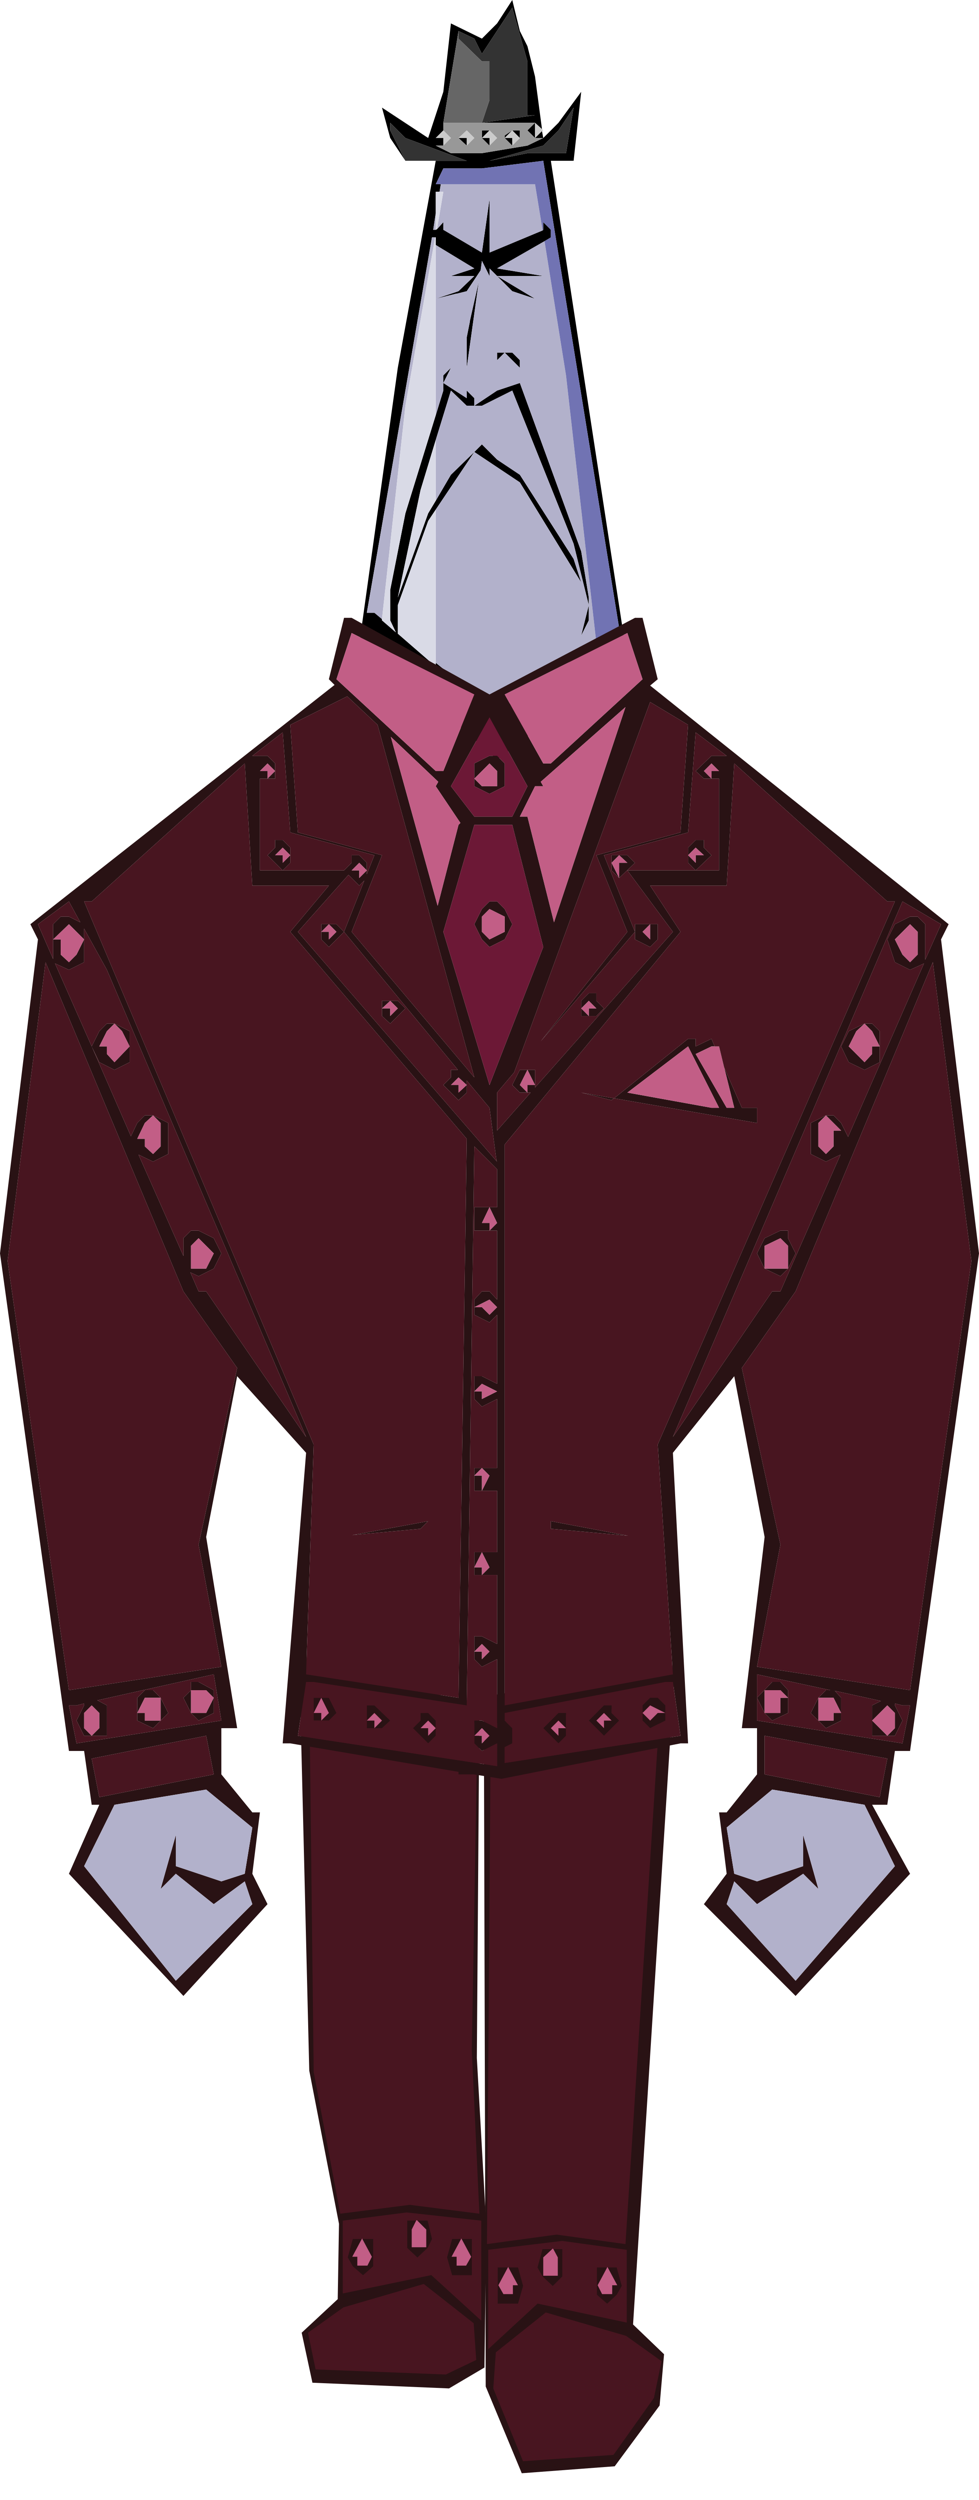 <?xml version="1.0" encoding="UTF-8" standalone="no"?>
<svg xmlns:xlink="http://www.w3.org/1999/xlink" height="197.45px" width="77.4px" xmlns="http://www.w3.org/2000/svg">
  <g transform="matrix(1.0, 0.0, 0.0, 1.0, 40.65, 114.75)">
    <use height="64.45" transform="matrix(1.0, 0.0, 0.0, 1.0, -17.0, 16.15)" width="29.7" xlink:href="#shape0"/>
    <use height="60.0" transform="matrix(1.0, 0.0, 0.0, 1.0, -12.25, -114.75)" width="21.2" xlink:href="#shape1"/>
    <use height="108.85" transform="matrix(1.0, 0.0, 0.0, 1.0, -40.65, -65.95)" width="77.4" xlink:href="#shape2"/>
  </g>
  <defs>
    <g id="shape0" transform="matrix(1.0, 0.0, 0.0, 1.0, 17.0, -16.15)">
      <path d="M11.5 75.25 L7.95 80.05 0.6 80.6 -2.25 73.75 -2.4 19.25 12.7 16.9 9.4 68.85 11.85 71.2 11.5 75.25" fill="#291214" fill-rule="evenodd" stroke="none"/>
      <path d="M-2.95 47.8 L-2.2 61.15 -2.35 72.25 -5.15 73.9 -15.95 73.45 -16.8 69.5 -13.95 66.85 -13.85 60.9 -16.2 48.8 -17.0 16.15 -2.75 19.95 -2.95 47.8" fill="#291214" fill-rule="evenodd" stroke="none"/>
      <path d="M11.75 19.55 L12.15 19.55 11.75 19.6 11.75 19.55" fill="#261817" fill-rule="evenodd" stroke="none"/>
      <path d="M7.4 64.35 L7.35 64.3 7.35 64.35 6.55 64.35 6.55 66.5 7.35 67.2 8.1 66.5 8.5 65.8 8.1 64.35 7.4 64.35 M3.1 62.9 L3.05 62.85 3.0 62.9 2.25 62.9 1.85 64.35 2.25 65.05 3.05 65.8 3.8 65.05 3.8 62.9 3.1 62.9 M-0.5 64.35 L-1.3 64.35 -1.3 67.2 0.3 67.2 0.7 65.8 0.3 64.35 -0.45 64.35 -0.45 64.3 -0.5 64.35 M8.8 62.5 L3.35 61.75 -2.15 62.5 -1.85 21.4 11.55 19.8 8.8 62.5 M2.5 67.9 L8.85 69.75 11.65 71.75 11.05 74.65 7.85 79.15 0.7 79.65 -1.65 73.9 -1.45 71.05 2.5 67.9 M8.9 62.95 L8.9 68.7 1.85 67.2 -2.05 70.8 -2.05 62.95 3.8 62.25 8.9 62.95" fill="#481520" fill-rule="evenodd" stroke="none"/>
      <path d="M7.4 64.35 L8.1 64.35 8.5 65.8 8.1 66.5 7.35 67.2 6.55 66.5 6.55 64.35 7.35 64.35 6.6 65.75 6.95 66.45 7.75 66.45 7.75 65.75 8.15 65.75 7.4 64.35 M3.0 62.9 L2.3 63.55 2.3 65.0 3.45 65.0 3.45 63.55 3.1 62.9 3.8 62.9 3.8 65.05 3.05 65.8 2.25 65.05 1.85 64.35 2.25 62.9 3.0 62.9 M-0.45 64.35 L0.3 64.35 0.7 65.8 0.3 67.2 -1.3 67.2 -1.3 64.35 -0.5 64.35 -1.25 65.75 -0.85 66.45 -0.1 66.45 -0.1 65.75 0.3 65.75 -0.45 64.35" fill="#291214" fill-rule="evenodd" stroke="none"/>
      <path d="M7.35 64.35 L7.35 64.3 7.4 64.35 8.15 65.75 7.75 65.75 7.75 66.45 6.95 66.45 6.6 65.75 7.35 64.35 M3.0 62.9 L3.05 62.85 3.1 62.9 3.45 63.55 3.45 65.0 2.3 65.0 2.3 63.55 3.0 62.9 M-0.45 64.35 L0.3 65.75 -0.1 65.75 -0.1 66.45 -0.85 66.45 -1.25 65.75 -0.5 64.35 -0.45 64.3 -0.45 64.35" fill="#c25e86" fill-rule="evenodd" stroke="none"/>
      <path d="M-16.4 19.55 L-16.4 19.6 -16.8 19.55 -16.4 19.55" fill="#261817" fill-rule="evenodd" stroke="none"/>
      <path d="M-16.2 18.65 L-2.9 21.4 -3.35 47.2 -2.75 60.1 -8.25 59.4 -13.75 60.1 -15.85 48.9 -16.2 18.65 M-7.75 60.65 L-8.45 60.65 -8.45 62.8 -7.65 63.55 -6.85 62.8 -6.5 62.1 -6.85 60.65 -7.65 60.65 -7.7 60.6 -7.75 60.65 M-2.6 60.65 L-2.6 68.55 -6.55 64.95 -13.55 66.4 -13.55 60.65 -8.5 60.0 -2.6 60.65 M-12.0 62.1 L-12.0 62.05 -12.05 62.1 -12.75 62.1 -13.15 63.55 -12.75 64.25 -11.95 64.95 -11.15 64.25 -11.15 62.1 -12.0 62.1 M-16.3 69.5 L-13.5 67.5 -7.15 65.65 -3.2 68.75 -3.0 71.65 -5.4 72.8 -15.7 72.4 -16.3 69.5 M-4.15 62.1 L-4.2 62.05 -4.2 62.1 -4.9 62.1 -5.3 63.55 -4.9 64.95 -3.35 64.95 -3.35 62.1 -4.15 62.1" fill="#481520" fill-rule="evenodd" stroke="none"/>
      <path d="M-7.65 60.65 L-6.85 60.65 -6.5 62.1 -6.85 62.8 -7.65 63.55 -8.45 62.8 -8.45 60.65 -7.75 60.65 -8.1 61.35 -8.1 62.75 -6.95 62.75 -6.95 61.35 -7.65 60.65 M-12.0 62.1 L-11.15 62.1 -11.15 64.25 -11.95 64.95 -12.75 64.25 -13.15 63.55 -12.75 62.1 -12.05 62.1 -12.8 63.5 -12.4 63.5 -12.4 64.2 -11.6 64.2 -11.25 63.5 -12.0 62.1 M-4.15 62.1 L-3.35 62.1 -3.35 64.95 -4.9 64.95 -5.3 63.55 -4.9 62.1 -4.2 62.1 -4.95 63.5 -4.55 63.5 -4.55 64.2 -3.8 64.2 -3.4 63.5 -4.15 62.1" fill="#291214" fill-rule="evenodd" stroke="none"/>
      <path d="M-7.65 60.65 L-6.95 61.35 -6.95 62.75 -8.1 62.75 -8.1 61.35 -7.75 60.65 -7.7 60.6 -7.65 60.65 M-12.05 62.1 L-12.0 62.05 -12.0 62.1 -11.25 63.5 -11.6 64.2 -12.4 64.2 -12.4 63.5 -12.8 63.5 -12.05 62.1 M-4.2 62.1 L-4.2 62.05 -4.15 62.1 -3.4 63.5 -3.8 64.2 -4.55 64.2 -4.55 63.5 -4.95 63.5 -4.2 62.1" fill="#c25e86" fill-rule="evenodd" stroke="none"/>
    </g>
    <g id="shape1" transform="matrix(1.0, 0.0, 0.0, 1.0, 12.25, 114.75)">
      <path d="M-8.6 -102.05 L-9.8 -103.85 -10.45 -106.25 -6.8 -103.85 -5.6 -107.5 -5.0 -112.9 -2.55 -111.7 -1.35 -112.9 -0.15 -114.75 0.45 -112.3 1.05 -111.1 1.65 -108.7 2.2 -104.55 1.65 -105.05 -2.55 -105.05 1.65 -105.65 1.05 -105.65 1.05 -109.9 -0.15 -114.15 -2.55 -110.5 -3.15 -111.7 -4.4 -112.3 -5.6 -105.05 -5.6 -104.45 -6.2 -103.85 -5.6 -103.85 -5.6 -103.25 -6.2 -103.25 -5.0 -102.65 -2.55 -102.65 1.05 -103.25 2.3 -103.85 3.5 -105.05 5.3 -107.5 4.7 -102.05 2.9 -102.05 8.95 -62.65 -1.35 -54.75 -11.65 -63.85 -12.25 -63.85 -9.2 -85.7 -6.2 -102.05 -3.75 -102.05 -8.6 -103.85 -9.8 -105.05 -9.8 -104.45 -8.6 -102.05 M2.2 -104.4 L2.3 -103.85 1.65 -103.85 1.05 -104.45 1.65 -105.05 1.65 -103.85 2.2 -104.4 M-0.15 -104.45 L0.45 -104.45 0.45 -103.85 -0.15 -104.45 -0.75 -103.85 -0.15 -103.85 -0.15 -103.25 -0.75 -103.85 -0.75 -104.05 -0.15 -104.45 M2.3 -103.25 L-1.95 -102.05 1.05 -102.65 4.1 -102.65 4.7 -106.25 3.5 -104.45 2.3 -103.25 M0.45 -85.7 L-0.75 -86.9 -1.35 -86.3 -1.35 -86.9 -0.75 -86.9 -0.15 -86.9 0.45 -86.3 0.45 -85.7 M2.25 -96.55 L2.3 -96.6 2.3 -97.2 2.9 -96.6 2.9 -96.0 2.4 -95.7 -1.35 -93.55 2.3 -92.95 -1.35 -92.95 -1.95 -93.55 -1.95 -92.95 -2.55 -94.15 -2.65 -93.4 -3.75 -91.75 -4.55 -91.55 -4.6 -91.55 -6.2 -91.15 -4.4 -91.75 -3.15 -92.95 -5.0 -92.95 -3.15 -93.55 -6.2 -95.4 -6.2 -96.0 -6.25 -96.0 -6.5 -96.0 -11.65 -66.35 -11.05 -66.35 -10.45 -65.85 -10.45 -65.75 -9.35 -64.8 -9.8 -65.75 -9.8 -68.15 -8.6 -74.2 -6.2 -81.95 -5.6 -83.9 -5.6 -84.5 -3.75 -83.3 -3.75 -83.9 -3.15 -83.3 -3.15 -82.7 -1.35 -83.9 0.45 -84.5 5.3 -71.2 5.9 -67.55 5.9 -66.95 5.9 -65.75 5.3 -64.55 5.9 -66.95 4.7 -71.8 -0.15 -83.9 -2.55 -82.7 -3.15 -82.7 -3.75 -82.7 -5.0 -83.9 -6.2 -80.0 -7.4 -76.05 -9.2 -67.55 -6.8 -74.2 -6.2 -75.2 -5.0 -77.25 -3.15 -79.05 -6.2 -74.5 -6.8 -73.6 -9.2 -66.95 -9.2 -64.7 -6.2 -62.1 -6.2 -62.4 -1.35 -58.5 6.5 -63.95 8.3 -65.15 2.3 -102.05 -2.55 -101.45 -5.6 -101.45 -6.2 -100.2 -5.8 -100.2 -5.9 -99.6 -6.2 -99.6 -6.2 -97.9 -6.4 -96.6 -6.2 -96.6 -6.1 -96.65 -5.6 -97.2 -5.6 -96.6 -2.55 -94.8 -1.95 -99.0 -1.95 -94.8 2.25 -96.55 M4.7 -70.6 L5.3 -68.75 0.45 -76.65 -3.15 -79.05 -2.55 -79.65 -1.35 -78.45 0.45 -77.25 4.7 -70.6 M-1.95 -104.45 L-2.55 -103.85 -1.95 -103.85 -1.95 -103.25 -2.55 -103.85 -2.55 -104.45 -1.95 -104.45 M-4.4 -103.85 L-3.75 -103.85 -3.75 -103.25 -4.4 -103.85 M-2.8 -92.5 L-3.75 -85.7 -3.75 -88.1 -3.5 -89.35 -3.5 -89.4 -2.8 -92.5 M-1.35 -92.95 L1.65 -91.15 -0.15 -91.75 -1.35 -92.95 M-5.6 -84.5 L-5.6 -85.1 -5.0 -85.7 -5.6 -84.5" fill="#000000" fill-rule="evenodd" stroke="none"/>
      <path d="M0.45 -85.7 L0.45 -86.3 -0.15 -86.9 -0.75 -86.9 -1.35 -86.9 -1.35 -86.3 -0.75 -86.9 0.45 -85.7 M2.4 -95.7 L4.1 -85.1 6.5 -63.95 -1.35 -58.5 -6.2 -62.4 -6.2 -74.5 -3.15 -79.05 -5.0 -77.25 -6.2 -75.2 -6.2 -80.0 -5.0 -83.9 -3.75 -82.7 -3.15 -82.7 -2.55 -82.7 -0.15 -83.9 4.7 -71.8 5.9 -66.95 5.9 -67.55 5.3 -71.2 0.45 -84.5 -1.35 -83.9 -3.15 -82.7 -3.15 -83.3 -3.75 -83.9 -3.75 -83.3 -5.6 -84.5 -5.6 -83.9 -6.2 -81.95 -6.2 -91.15 -6.2 -95.4 -3.15 -93.55 -5.0 -92.95 -3.15 -92.95 -4.4 -91.75 -6.2 -91.15 -4.6 -91.55 -4.55 -91.55 -3.75 -91.75 -2.65 -93.4 -2.55 -94.15 -1.95 -92.95 -1.95 -93.55 -1.35 -92.95 2.3 -92.95 -1.35 -93.55 2.4 -95.7 M-5.8 -100.2 L1.65 -100.2 2.25 -96.55 -1.95 -94.8 -1.95 -99.0 -2.55 -94.8 -5.6 -96.6 -5.6 -97.2 -6.1 -96.65 -5.6 -99.6 -5.9 -99.6 -5.8 -100.2 M-6.2 -96.6 L-6.4 -96.6 -6.2 -97.9 -6.2 -96.6 M4.7 -70.6 L0.45 -77.25 -1.35 -78.45 -2.55 -79.65 -3.15 -79.05 0.45 -76.65 5.3 -68.75 4.7 -70.6 M5.9 -66.95 L5.3 -64.55 5.9 -65.75 5.9 -66.95 M-10.45 -65.85 L-11.05 -66.35 -11.65 -66.35 -6.5 -96.0 -6.25 -96.0 -8.6 -82.7 -10.45 -65.85 M-2.55 -93.55 L-2.65 -93.4 -2.55 -93.55 M-1.35 -92.95 L-0.15 -91.75 1.65 -91.15 -1.35 -92.95 M-2.8 -92.5 L-3.5 -89.4 -3.5 -89.35 -3.75 -88.1 -3.75 -85.7 -2.8 -92.5 M-5.6 -84.5 L-5.0 -85.7 -5.6 -85.1 -5.6 -84.5" fill="#b2b1cb" fill-rule="evenodd" stroke="none"/>
      <path d="M-8.6 -102.05 L-9.8 -104.45 -9.8 -105.05 -8.6 -103.85 -3.75 -102.05 -6.2 -102.05 -8.6 -102.05 M-4.4 -112.3 L-3.15 -111.7 -2.55 -110.5 -0.15 -114.15 1.05 -109.9 1.05 -105.65 1.65 -105.65 -2.55 -105.05 -1.95 -106.85 -1.95 -109.9 -2.55 -109.9 -4.4 -111.7 -4.4 -112.3 M2.3 -103.25 L3.5 -104.45 4.7 -106.25 4.1 -102.65 1.05 -102.65 -1.95 -102.05 2.3 -103.25" fill="#333333" fill-rule="evenodd" stroke="none"/>
      <path d="M2.4 -95.7 L2.9 -96.0 2.9 -96.6 2.3 -97.2 2.3 -96.6 2.25 -96.55 1.65 -100.2 -5.8 -100.2 -6.2 -100.2 -5.6 -101.45 -2.55 -101.45 2.3 -102.05 8.3 -65.15 6.5 -63.95 4.1 -85.1 2.4 -95.7" fill="#7173b3" fill-rule="evenodd" stroke="none"/>
      <path d="M-6.1 -96.65 L-6.2 -96.6 -6.2 -97.9 -6.2 -99.6 -5.9 -99.6 -5.6 -99.6 -6.1 -96.65 M-6.2 -80.0 L-6.2 -75.2 -6.8 -74.2 -9.2 -67.55 -7.4 -76.05 -6.2 -80.0 M-6.2 -74.5 L-6.2 -62.4 -6.2 -62.1 -9.2 -64.7 -9.2 -66.95 -6.8 -73.6 -6.2 -74.5 M-6.2 -81.95 L-8.6 -74.2 -9.8 -68.15 -9.8 -65.75 -9.35 -64.8 -10.45 -65.75 -10.45 -65.85 -8.6 -82.7 -6.25 -96.0 -6.2 -96.0 -6.2 -95.4 -6.2 -91.15 -6.2 -81.95" fill="#d9dae6" fill-rule="evenodd" stroke="none"/>
      <path d="M2.3 -103.85 L1.05 -103.25 -2.55 -102.65 -5.0 -102.65 -6.2 -103.25 -5.6 -103.25 -5.0 -103.85 -5.6 -104.45 -5.6 -105.05 -2.55 -105.05 1.65 -105.05 1.05 -104.45 1.65 -103.85 2.3 -103.85 M0.45 -103.85 L0.45 -104.45 -0.15 -104.45 -0.75 -104.05 -0.75 -103.85 -0.15 -103.25 0.45 -103.85 M-1.95 -103.25 L-1.35 -103.85 -1.95 -104.45 -2.55 -104.45 -2.55 -103.85 -1.95 -103.25 M-3.75 -103.25 L-3.15 -103.85 -3.75 -104.45 -4.4 -103.85 -3.75 -103.25" fill="#989898" fill-rule="evenodd" stroke="none"/>
      <path d="M-5.6 -103.25 L-5.6 -103.85 -6.2 -103.85 -5.6 -104.45 -5.0 -103.85 -5.6 -103.25 M1.65 -105.05 L2.2 -104.55 2.3 -104.45 2.2 -104.4 1.65 -103.85 1.65 -105.05 M-0.15 -104.45 L0.45 -103.85 -0.15 -103.25 -0.15 -103.85 -0.75 -103.85 -0.15 -104.45 M-1.95 -104.45 L-1.35 -103.85 -1.95 -103.25 -1.95 -103.85 -2.55 -103.85 -1.95 -104.45 M-3.75 -103.25 L-3.75 -103.85 -4.4 -103.85 -3.75 -104.45 -3.15 -103.85 -3.75 -103.25" fill="#cbcbcb" fill-rule="evenodd" stroke="none"/>
      <path d="M-5.6 -105.05 L-4.4 -112.3 -4.4 -111.7 -2.55 -109.9 -1.95 -109.9 -1.95 -106.85 -2.55 -105.05 -5.6 -105.05" fill="#666666" fill-rule="evenodd" stroke="none"/>
    </g>
    <g id="shape2" transform="matrix(1.0, 0.0, 0.0, 1.0, 40.65, 65.95)">
      <path d="M2.3 -54.45 L2.9 -54.45 10.15 -61.1 8.95 -64.75 -0.75 -59.9 2.3 -54.45 M2.1 -53.0 L2.3 -52.65 1.65 -52.65 0.45 -50.25 1.05 -50.25 3.15 -41.9 8.8 -58.9 2.1 -53.0 M11.35 -61.1 L10.75 -60.6 34.35 -41.75 33.75 -40.55 36.75 -15.75 31.3 23.55 30.1 23.55 29.5 27.8 28.3 27.8 31.3 33.25 22.25 42.9 15.0 35.65 16.8 33.25 16.2 28.4 16.8 28.4 19.2 25.4 19.2 21.75 18.0 21.75 19.8 6.65 17.4 -6.05 12.55 0.0 13.75 22.95 13.15 22.95 -1.0 25.75 -3.2 25.4 -4.4 25.4 -4.4 25.2 -17.7 22.95 -18.3 22.95 -16.45 0.0 -21.9 -6.05 -24.35 6.65 -21.9 21.75 -23.15 21.75 -23.15 25.4 -20.7 28.4 -20.1 28.4 -20.7 33.25 -19.5 35.65 -26.15 42.9 -35.2 33.25 -32.8 27.8 -33.4 27.8 -34.0 23.55 -35.2 23.55 -40.65 -15.75 -37.65 -40.55 -38.25 -41.75 -14.2 -60.65 -14.65 -61.1 -13.45 -65.95 -12.85 -65.95 -1.95 -59.9 9.55 -65.95 10.15 -65.95 11.35 -61.1 M15.6 -53.25 L15.0 -53.25 14.35 -53.85 15.6 -55.05 16.8 -55.05 14.35 -56.9 13.75 -49.0 7.1 -47.2 9.55 -41.15 2.1 -32.5 8.95 -41.15 6.5 -47.2 13.15 -49.0 13.75 -57.5 10.75 -59.3 0.0 -30.05 -1.35 -28.45 -1.35 -25.45 1.3 -28.45 1.05 -28.45 1.05 -29.05 1.65 -29.05 1.65 -28.85 12.55 -41.15 8.95 -46.0 14.35 -46.0 16.2 -46.0 16.2 -53.25 15.6 -53.25 15.6 -53.85 16.2 -53.85 15.6 -54.45 15.0 -53.85 15.6 -53.25 M1.05 -30.25 L0.45 -29.05 1.05 -28.45 0.45 -28.45 -0.15 -29.05 0.45 -30.25 1.05 -30.25 1.65 -30.25 1.65 -29.05 1.05 -30.25 M31.3 -41.75 L30.1 -40.55 30.7 -39.35 31.3 -38.75 31.9 -39.35 31.9 -41.15 31.3 -41.75 M24.65 -26.65 L25.25 -26.65 25.85 -26.05 26.4 -24.95 32.4 -38.65 31.3 -38.15 30.1 -38.75 29.5 -40.55 30.1 -41.75 31.3 -42.35 31.9 -42.35 32.5 -41.75 32.5 -38.95 33.75 -41.75 30.7 -43.55 12.55 -1.25 20.4 -12.75 21.05 -12.75 25.8 -23.55 24.65 -23.0 23.45 -23.6 23.45 -26.05 24.65 -26.65 24.05 -26.05 24.05 -24.2 24.65 -23.6 25.25 -24.2 25.25 -25.45 25.85 -25.45 24.65 -26.65 M30.1 -43.55 L29.5 -43.55 17.4 -54.45 16.8 -44.8 10.75 -44.8 13.15 -41.15 -0.75 -24.35 -0.75 19.95 12.55 17.5 11.35 -0.65 30.1 -43.55 M26.45 -32.1 L27.7 -30.85 28.3 -31.5 28.3 -32.1 28.9 -32.1 28.3 -33.3 27.7 -33.9 27.05 -33.3 26.45 -32.1 M13.75 -47.2 L13.75 -47.8 14.35 -48.4 15.0 -48.4 15.0 -47.8 15.6 -47.2 14.35 -46.0 13.75 -46.6 13.75 -47.2 14.35 -46.6 14.35 -47.2 15.0 -47.2 14.35 -47.8 13.75 -47.2 M27.7 -33.9 L28.3 -33.9 28.9 -33.3 28.9 -32.1 28.9 -30.85 27.7 -30.25 26.45 -30.85 25.85 -32.1 26.45 -33.3 27.7 -33.9 M10.75 -41.75 L11.35 -41.75 11.35 -40.55 10.75 -39.95 9.55 -40.55 9.55 -41.15 9.55 -41.75 10.75 -41.75 10.15 -41.15 10.75 -40.55 10.75 -41.75 M8.3 -47.2 L8.95 -47.2 9.55 -46.6 8.3 -45.4 7.7 -46.0 7.7 -46.6 7.7 -47.2 8.3 -47.2 7.7 -46.6 8.3 -45.4 8.3 -46.6 8.95 -46.6 8.3 -47.2 M5.3 -35.1 L5.3 -35.7 5.9 -36.3 6.5 -36.3 6.5 -35.7 7.1 -35.1 6.5 -34.5 5.9 -34.5 5.9 -35.1 6.5 -35.1 5.9 -35.7 5.3 -35.1 5.9 -34.5 5.3 -34.5 5.3 -35.1 M7.9 -28.0 L7.7 -27.85 5.3 -28.45 7.9 -28.0 13.75 -32.7 14.35 -32.7 14.35 -32.1 15.6 -32.7 15.85 -32.1 15.6 -32.1 14.35 -31.5 16.8 -27.25 17.4 -27.25 16.6 -30.45 18.0 -27.25 19.2 -27.25 19.2 -26.05 7.9 -28.0 M16.2 -27.25 L13.75 -32.1 8.95 -28.45 15.6 -27.25 16.2 -27.25 M19.8 -14.55 L19.2 -15.75 19.8 -16.95 21.05 -17.55 21.65 -17.55 21.65 -16.95 22.25 -15.75 21.65 -14.55 21.65 -16.35 21.05 -16.95 19.8 -16.35 19.8 -14.55 21.65 -14.55 21.05 -13.95 19.8 -14.55 M33.1 -38.75 L22.25 -12.75 18.0 -6.7 21.05 7.25 19.2 16.9 31.3 18.75 36.15 -15.15 33.1 -38.75 M-13.2 -59.75 L-17.7 -57.5 -17.1 -49.0 -10.45 -47.2 -12.85 -41.15 -3.15 -29.65 -10.8 -57.5 -13.2 -59.75 M-18.9 -53.85 L-19.5 -54.45 -20.1 -53.85 -19.5 -53.85 -19.5 -53.25 -20.1 -53.25 -20.1 -46.0 -18.3 -46.0 -13.45 -46.0 -12.85 -46.6 -12.85 -47.2 -12.25 -47.2 -11.65 -46.6 -11.65 -46.0 -11.65 -45.7 -11.05 -47.2 -17.7 -49.0 -18.3 -56.9 -20.7 -55.05 -19.5 -55.05 -18.9 -54.45 -18.9 -53.85 -18.9 -53.25 -19.5 -53.25 -18.9 -53.85 M-11.65 -46.0 L-12.25 -46.6 -12.85 -46.0 -12.25 -46.0 -12.25 -45.4 -11.65 -46.0 M-6.2 -52.65 L-6.0 -53.0 -9.75 -56.55 -6.05 -43.2 -4.4 -49.6 -4.25 -49.75 -6.2 -52.65 M-5.6 -53.85 L-3.15 -59.9 -12.85 -64.75 -14.05 -61.1 -6.2 -53.85 -5.6 -53.85 M-3.15 -53.25 L-2.55 -52.65 -1.35 -52.65 -1.35 -53.85 -1.95 -54.45 -3.15 -53.25 -3.15 -54.45 -1.95 -55.05 -1.35 -55.05 -0.75 -54.45 -0.75 -52.65 -1.95 -52.05 -3.15 -52.65 -3.15 -53.25 M-1.95 -43.55 L-1.35 -43.55 -0.75 -42.95 -0.15 -41.75 -0.75 -40.55 -1.95 -39.95 -2.55 -40.55 -3.15 -41.75 -2.55 -42.95 -1.95 -43.55 M-0.15 -49.6 L-3.15 -49.6 -5.6 -41.15 -1.95 -29.05 2.3 -39.95 -0.15 -49.6 M-3.15 -50.25 L-0.15 -50.25 1.05 -52.65 -1.95 -58.1 -5.0 -52.65 -3.15 -50.25 M-1.95 -42.95 L-2.55 -42.35 -2.55 -41.15 -1.95 -40.55 -0.75 -41.15 -0.75 -42.35 -1.95 -42.95 M-12.25 -44.8 L-13.1 -45.65 -17.1 -41.15 -1.4 -23.05 -1.35 -23.0 -1.4 -23.1 -1.95 -27.25 -3.75 -29.4 -3.75 -29.05 -3.75 -28.45 -4.4 -27.85 -5.6 -29.05 -5.0 -29.65 -5.0 -30.25 -4.45 -30.25 -13.45 -41.15 -14.65 -39.95 -15.25 -40.55 -15.25 -41.15 -15.25 -41.75 -14.65 -41.75 -14.05 -41.75 -13.45 -41.15 -11.85 -45.2 -12.25 -44.8 M-18.3 -46.0 L-19.5 -47.2 -18.9 -47.8 -18.9 -48.4 -18.3 -48.4 -17.7 -47.8 -17.7 -47.2 -17.7 -46.6 -18.3 -46.0 M-17.7 -47.2 L-18.3 -47.8 -18.9 -47.2 -18.3 -47.2 -18.3 -46.6 -17.7 -47.2 M-14.65 -41.75 L-15.25 -41.15 -14.65 -41.15 -14.65 -40.55 -14.05 -41.15 -14.65 -41.75 M-14.65 -44.8 L-20.7 -44.8 -21.3 -54.45 -33.4 -43.55 -34.0 -43.55 -15.85 -0.65 -16.45 17.5 -4.4 19.35 -3.75 -24.8 -17.7 -41.15 -14.65 -44.8 M-10.45 -35.1 L-10.45 -35.7 -9.8 -35.7 -9.2 -35.7 -8.6 -35.1 -9.8 -33.9 -10.45 -34.5 -10.45 -35.1 -9.8 -35.1 -9.8 -34.5 -9.2 -35.1 -9.8 -35.7 -10.45 -35.1 M-4.4 -29.05 L-4.4 -28.45 -3.75 -29.05 -4.4 -29.65 -5.0 -29.05 -4.4 -29.05 M-36.45 -40.55 L-35.85 -40.55 -35.85 -39.35 -35.2 -38.75 -34.6 -39.35 -34.0 -40.55 -35.2 -41.75 -36.45 -40.55 -36.45 -41.75 -35.85 -42.35 -35.2 -42.35 -34.3 -41.9 -35.2 -43.55 -37.65 -41.75 -36.45 -39.0 -36.45 -40.55 M-28.55 -26.65 L-27.35 -26.05 -27.35 -23.6 -28.55 -23.0 -29.7 -23.55 -26.15 -15.55 -26.15 -16.95 -25.55 -17.55 -24.95 -17.55 -23.75 -16.95 -23.15 -15.75 -23.75 -14.55 -24.95 -13.95 -25.6 -14.25 -24.95 -12.75 -24.35 -12.75 -16.45 -1.25 -32.2 -38.15 -34.0 -41.4 -34.0 -40.55 -34.0 -38.75 -35.2 -38.15 -36.3 -38.65 -33.4 -32.1 -30.3 -25.0 -29.8 -26.05 -29.2 -26.65 -28.55 -26.65 -29.2 -26.05 -29.8 -24.8 -29.2 -24.8 -29.2 -24.2 -28.55 -23.6 -27.95 -24.2 -27.95 -26.05 -28.55 -26.65 M-30.4 -32.1 L-31.0 -33.3 -31.6 -33.9 -30.4 -33.3 -30.4 -32.1 -30.4 -30.85 -31.6 -30.25 -32.8 -30.85 -33.4 -32.1 -32.8 -33.3 -32.2 -33.9 -31.6 -33.9 -32.2 -33.3 -32.8 -32.1 -32.2 -32.1 -32.2 -31.5 -31.6 -30.85 -30.4 -32.1 M-25.55 -16.35 L-25.55 -14.55 -24.35 -14.55 -23.75 -15.75 -24.95 -16.95 -25.55 -16.35 M-26.15 -12.75 L-37.05 -38.75 -40.05 -15.15 -35.2 18.75 -23.15 16.9 -24.95 7.25 -21.9 -6.7 -26.15 -12.75 M-3.15 -24.2 L-3.75 19.95 -15.85 18.1 -16.45 18.1 -17.1 22.35 -1.35 24.75 -1.35 22.95 -2.55 23.55 -3.15 22.95 -3.15 22.35 -3.15 21.15 -2.55 21.15 -1.35 21.75 -1.35 16.3 -2.55 16.9 -3.15 16.3 -3.15 15.7 -3.15 14.5 -2.55 14.5 -1.35 15.1 -1.35 9.65 -2.55 9.65 -3.15 9.65 -3.15 9.05 -3.15 7.85 -2.55 7.85 -1.35 7.85 -1.35 3.0 -2.55 3.0 -3.15 3.0 -3.15 1.8 -3.15 1.2 -2.55 1.2 -1.35 1.2 -1.35 -4.25 -2.55 -3.65 -3.15 -4.25 -3.15 -4.85 -3.15 -6.05 -2.55 -6.05 -1.35 -5.45 -1.35 -10.9 -1.95 -10.3 -3.15 -10.9 -3.15 -11.5 -3.15 -12.1 -2.55 -12.75 -1.95 -12.75 -1.35 -12.1 -1.35 -17.55 -1.95 -17.55 -3.15 -17.55 -3.15 -19.4 -1.95 -19.4 -1.35 -19.4 -1.35 -22.4 -3.15 -24.2 M-1.95 -17.55 L-1.35 -18.15 -1.95 -19.4 -2.55 -18.15 -1.95 -18.15 -1.95 -17.55 M-1.95 -12.1 L-3.15 -11.5 -2.55 -11.5 -1.95 -10.9 -1.35 -11.5 -1.95 -12.1 M-3.15 -4.85 L-2.55 -4.85 -2.55 -4.25 -1.35 -4.85 -2.55 -5.45 -3.15 -4.85 M-3.15 1.8 L-2.55 1.8 -2.55 3.0 -1.95 1.8 -2.55 1.2 -3.15 1.8 M-6.8 5.4 L-7.4 6.0 -12.8 6.5 -6.8 5.4 M-3.15 9.05 L-2.55 9.05 -2.55 9.65 -1.95 9.05 -2.55 7.85 -3.15 9.05 M-15.85 20.55 L-15.25 20.55 -15.25 21.15 -14.65 20.55 -15.25 19.35 -15.85 20.55 -15.85 19.35 -15.25 19.35 -14.65 19.35 -14.05 20.55 -14.65 21.15 -15.25 21.15 -15.85 21.15 -15.85 20.55 M-11.65 21.15 L-11.65 19.95 -11.05 19.95 -9.8 21.15 -10.45 21.75 -11.05 21.75 -10.45 21.15 -11.05 20.55 -11.65 21.15 -11.05 21.15 -11.05 21.75 -11.65 21.75 -11.65 21.15 M-2.55 15.7 L-2.55 16.3 -1.95 15.7 -2.55 15.1 -3.15 15.7 -2.55 15.7 M-6.8 20.55 L-6.2 21.15 -6.2 21.75 -6.2 22.35 -6.8 22.95 -8.0 21.75 -7.4 21.15 -7.4 20.55 -6.8 20.55 M-6.2 21.75 L-6.8 21.15 -7.4 21.75 -6.8 21.75 -6.8 22.35 -6.2 21.75 M-0.75 20.55 L-0.75 21.15 -0.15 21.75 -0.15 22.95 -0.75 23.25 -0.75 24.5 13.15 22.35 12.55 18.1 11.95 18.1 -0.75 20.55 M-3.15 22.35 L-2.55 22.35 -2.55 22.95 -1.95 22.35 -2.55 21.75 -3.15 22.35 M-33.4 22.35 L-34.0 22.35 -34.6 21.15 -34.0 19.95 -34.0 19.8 -34.6 19.95 -35.2 19.95 -34.6 22.95 -23.15 21.15 -23.75 17.5 -32.95 19.55 -32.2 19.95 -32.2 22.35 -33.4 22.35 -32.8 21.75 -32.8 20.55 -33.4 19.95 -34.0 20.55 -34.0 21.75 -33.4 22.35 M-25.55 20.55 L-26.15 19.35 -25.55 18.75 -25.55 20.55 -24.35 20.55 -23.75 19.35 -24.35 18.75 -25.55 18.75 -25.55 18.1 -24.95 18.1 -23.75 18.75 -23.75 19.35 -23.75 20.55 -24.95 21.15 -25.55 20.55 M-27.95 19.35 L-27.35 20.55 -27.95 21.15 -28.55 21.75 -29.8 21.15 -29.8 20.55 -29.8 19.35 -29.2 18.75 -28.55 18.75 -27.95 19.35 -29.2 19.35 -29.8 20.55 -29.2 20.55 -29.2 21.15 -27.95 21.15 -27.95 19.35 M-33.4 24.15 L-32.8 27.2 -23.75 25.4 -24.35 22.35 -33.4 24.15 M-24.35 26.6 L-31.6 27.8 -34.0 32.65 -26.75 41.7 -20.7 35.65 -21.3 33.85 -23.75 35.65 -26.75 33.25 -27.95 34.45 -26.75 30.2 -26.75 32.65 -23.15 33.85 -21.3 33.25 -20.7 29.6 -24.35 26.6 M19.8 20.55 L19.2 19.35 20.4 18.1 21.05 18.1 21.65 18.75 21.65 19.35 21.05 18.75 19.8 18.75 19.8 20.55 21.05 20.55 21.05 19.35 21.65 19.35 21.65 20.55 20.4 21.15 19.8 20.55 M19.2 19.35 L19.2 21.15 30.7 22.95 31.3 19.95 30.7 19.95 30.1 19.8 30.1 19.95 30.7 21.15 30.1 22.35 29.5 22.35 28.3 22.35 28.3 21.15 28.3 19.95 29.0 19.6 25.35 18.8 25.85 19.35 25.85 20.55 25.85 21.15 24.65 21.75 23.45 20.55 24.05 19.35 24.65 18.75 25.0 18.75 19.2 17.5 19.2 19.35 M24.05 19.35 L24.05 21.15 25.25 21.15 25.25 20.55 25.85 20.55 25.25 19.35 24.05 19.35 M29.5 19.95 L28.3 21.15 29.5 22.35 30.1 21.75 30.1 20.55 29.5 19.95 M2.9 6.0 L2.9 5.4 9.0 6.55 2.9 6.0 M4.1 21.75 L4.1 22.35 3.5 22.95 2.3 21.75 3.5 20.55 4.1 20.55 4.1 21.75 3.5 21.15 2.9 21.75 3.5 22.35 3.5 21.75 4.1 21.75 M7.7 19.95 L7.7 20.55 8.3 21.15 7.1 22.35 5.9 21.15 7.1 19.95 7.7 19.95 M6.5 21.15 L7.1 21.75 7.1 21.15 7.7 21.15 7.1 20.55 6.5 21.15 M10.15 20.55 L10.15 19.95 10.75 19.35 11.35 19.35 11.95 19.95 11.95 20.55 10.75 19.95 10.15 20.55 10.75 21.15 11.35 20.55 11.95 20.55 11.95 21.15 10.75 21.75 10.15 21.15 10.15 20.55 M17.4 33.25 L19.2 33.85 22.85 32.65 22.85 30.2 24.05 34.45 22.85 33.25 19.2 35.65 17.4 33.85 16.8 35.65 22.25 41.7 30.1 32.65 27.7 27.8 20.4 26.6 16.8 29.6 17.4 33.25 M29.5 24.15 L19.8 22.35 19.8 25.4 28.9 27.2 29.5 24.15" fill="#291214" fill-rule="evenodd" stroke="none"/>
      <path d="M2.1 -53.0 L8.8 -58.9 3.15 -41.9 1.05 -50.25 0.45 -50.25 1.65 -52.65 2.3 -52.65 2.1 -53.0 M2.3 -54.45 L-0.75 -59.9 8.95 -64.75 10.15 -61.1 2.9 -54.45 2.3 -54.45 M15.6 -53.25 L15.0 -53.85 15.6 -54.45 16.2 -53.85 15.6 -53.85 15.6 -53.25 M1.65 -29.05 L1.05 -29.05 1.05 -28.45 0.45 -29.05 1.05 -30.25 1.65 -29.05 M31.3 -41.75 L31.9 -41.15 31.9 -39.35 31.3 -38.75 30.7 -39.35 30.1 -40.55 31.3 -41.75 M24.65 -26.65 L25.85 -25.45 25.25 -25.45 25.25 -24.2 24.65 -23.6 24.05 -24.2 24.05 -26.05 24.65 -26.65 M26.45 -32.1 L27.05 -33.3 27.7 -33.9 28.3 -33.3 28.9 -32.1 28.3 -32.1 28.3 -31.5 27.7 -30.85 26.45 -32.1 M13.75 -47.2 L14.35 -47.8 15.0 -47.2 14.35 -47.2 14.35 -46.6 13.75 -47.2 M10.75 -41.75 L10.75 -40.55 10.15 -41.15 10.75 -41.75 M8.3 -47.2 L8.95 -46.6 8.3 -46.6 8.3 -45.4 7.7 -46.6 8.3 -47.2 M5.3 -35.1 L5.9 -35.7 6.5 -35.1 5.9 -35.1 5.9 -34.5 5.3 -35.1 M15.85 -32.1 L16.2 -32.1 16.6 -30.45 17.4 -27.25 16.8 -27.25 14.35 -31.5 15.6 -32.1 15.85 -32.1 M16.2 -27.25 L15.6 -27.25 8.95 -28.45 13.75 -32.1 16.2 -27.25 M19.8 -14.55 L19.8 -16.35 21.05 -16.95 21.65 -16.35 21.65 -14.55 19.8 -14.55 M-19.5 -53.25 L-19.5 -53.85 -20.1 -53.85 -19.5 -54.45 -18.9 -53.85 -19.5 -53.25 M-11.65 -46.0 L-12.25 -45.4 -12.25 -46.0 -12.85 -46.0 -12.25 -46.6 -11.65 -46.0 M-6.2 -52.65 L-4.25 -49.75 -4.4 -49.6 -6.05 -43.2 -9.75 -56.55 -6.0 -53.0 -6.2 -52.65 M-5.6 -53.85 L-6.2 -53.85 -14.05 -61.1 -12.85 -64.75 -3.15 -59.9 -5.6 -53.85 M-3.15 -53.25 L-1.95 -54.45 -1.35 -53.85 -1.35 -52.65 -2.55 -52.65 -3.15 -53.25 M-1.95 -42.95 L-0.75 -42.35 -0.75 -41.15 -1.95 -40.55 -2.55 -41.15 -2.55 -42.35 -1.95 -42.95 M-17.7 -47.2 L-18.3 -46.6 -18.3 -47.2 -18.9 -47.2 -18.3 -47.8 -17.7 -47.2 M-14.65 -41.75 L-14.05 -41.15 -14.65 -40.55 -14.65 -41.15 -15.25 -41.15 -14.65 -41.75 M-10.45 -35.1 L-9.8 -35.7 -9.2 -35.1 -9.8 -34.5 -9.8 -35.1 -10.45 -35.1 M-4.4 -29.05 L-5.0 -29.05 -4.4 -29.65 -3.75 -29.05 -4.4 -28.45 -4.4 -29.05 M-34.0 -40.55 L-34.6 -39.35 -35.2 -38.75 -35.85 -39.35 -35.85 -40.55 -36.45 -40.55 -35.2 -41.75 -34.0 -40.55 M-28.55 -26.65 L-27.95 -26.05 -27.95 -24.2 -28.55 -23.6 -29.2 -24.2 -29.2 -24.8 -29.8 -24.8 -29.2 -26.05 -28.55 -26.65 M-31.6 -33.9 L-31.0 -33.3 -30.4 -32.1 -31.6 -30.85 -32.2 -31.5 -32.2 -32.1 -32.8 -32.1 -32.2 -33.3 -31.6 -33.9 M-25.55 -16.35 L-24.95 -16.95 -23.75 -15.75 -24.35 -14.55 -25.55 -14.55 -25.55 -16.35 M-1.95 -17.55 L-1.95 -18.15 -2.55 -18.15 -1.95 -19.4 -1.35 -18.15 -1.95 -17.55 M-3.15 1.8 L-2.55 1.2 -1.95 1.8 -2.55 3.0 -2.55 1.8 -3.15 1.8 M-3.15 -4.85 L-2.55 -5.45 -1.35 -4.85 -2.55 -4.25 -2.55 -4.85 -3.15 -4.85 M-1.95 -12.1 L-1.35 -11.5 -1.95 -10.9 -2.55 -11.5 -3.15 -11.5 -1.95 -12.1 M-15.85 20.55 L-15.25 19.35 -14.65 20.55 -15.25 21.15 -15.25 20.55 -15.85 20.55 M-3.15 9.05 L-2.55 7.85 -1.95 9.05 -2.55 9.65 -2.55 9.05 -3.15 9.05 M-11.65 21.15 L-11.05 20.55 -10.45 21.15 -11.05 21.75 -11.05 21.15 -11.65 21.15 M-2.55 15.7 L-3.15 15.7 -2.55 15.1 -1.95 15.7 -2.55 16.3 -2.55 15.7 M-6.2 21.75 L-6.8 22.35 -6.8 21.75 -7.4 21.75 -6.8 21.15 -6.2 21.75 M-3.15 22.35 L-2.55 21.75 -1.95 22.35 -2.55 22.95 -2.55 22.35 -3.15 22.35 M-33.4 22.35 L-34.0 21.75 -34.0 20.55 -33.4 19.95 -32.8 20.55 -32.8 21.75 -33.4 22.35 M-25.55 20.55 L-25.55 18.75 -24.35 18.75 -23.75 19.35 -24.35 20.55 -25.55 20.55 M-27.95 19.35 L-27.95 21.15 -29.2 21.15 -29.2 20.55 -29.8 20.55 -29.2 19.35 -27.95 19.35 M19.8 20.55 L19.8 18.75 21.05 18.75 21.65 19.35 21.05 19.35 21.05 20.55 19.8 20.55 M29.5 19.95 L30.1 20.55 30.1 21.75 29.5 22.35 28.3 21.15 29.5 19.95 M24.05 19.35 L25.25 19.35 25.85 20.55 25.25 20.55 25.25 21.15 24.05 21.15 24.05 19.35 M4.1 21.75 L3.5 21.75 3.5 22.35 2.9 21.75 3.5 21.15 4.1 21.75 M6.5 21.15 L7.1 20.55 7.7 21.15 7.1 21.15 7.1 21.75 6.5 21.15 M10.15 20.55 L10.75 19.95 11.95 20.55 11.35 20.55 10.75 21.15 10.15 20.55" fill="#c25e86" fill-rule="evenodd" stroke="none"/>
      <path d="M-3.15 -53.25 L-3.15 -52.65 -1.95 -52.05 -0.75 -52.65 -0.75 -54.45 -1.35 -55.05 -1.95 -55.05 -3.15 -54.45 -3.15 -53.25 M-3.15 -50.25 L-5.0 -52.65 -1.95 -58.1 1.05 -52.65 -0.15 -50.25 -3.15 -50.25 M-0.15 -49.6 L2.3 -39.95 -1.95 -29.05 -5.6 -41.15 -3.15 -49.6 -0.15 -49.6 M-1.95 -43.55 L-2.55 -42.95 -3.15 -41.75 -2.55 -40.55 -1.95 -39.95 -0.75 -40.55 -0.15 -41.75 -0.75 -42.95 -1.35 -43.55 -1.95 -43.55" fill="#6c1836" fill-rule="evenodd" stroke="none"/>
      <path d="M1.05 -28.45 L1.3 -28.45 -1.35 -25.45 -1.35 -28.45 0.0 -30.05 10.75 -59.3 13.75 -57.5 13.15 -49.0 6.5 -47.2 8.95 -41.15 2.1 -32.5 9.55 -41.15 7.1 -47.2 13.75 -49.0 14.35 -56.9 16.8 -55.05 15.6 -55.05 14.35 -53.85 15.0 -53.25 15.6 -53.25 16.2 -53.25 16.2 -46.0 14.35 -46.0 8.95 -46.0 12.55 -41.15 1.65 -28.85 1.65 -29.05 1.65 -30.25 1.05 -30.25 0.45 -30.25 -0.15 -29.05 0.45 -28.45 1.05 -28.45 M24.65 -26.65 L23.45 -26.05 23.45 -23.6 24.65 -23.0 25.8 -23.55 21.05 -12.75 20.4 -12.75 12.55 -1.25 30.7 -43.55 33.75 -41.75 32.5 -38.95 32.5 -41.75 31.9 -42.35 31.3 -42.35 30.1 -41.75 29.5 -40.55 30.1 -38.75 31.3 -38.15 32.4 -38.65 26.4 -24.95 25.85 -26.05 25.25 -26.65 24.65 -26.65 M30.1 -43.55 L11.35 -0.65 12.55 17.5 -0.75 19.95 -0.75 -24.35 13.15 -41.15 10.75 -44.8 16.8 -44.8 17.4 -54.45 29.5 -43.55 30.1 -43.55 M27.7 -33.9 L26.45 -33.3 25.85 -32.1 26.45 -30.85 27.7 -30.25 28.9 -30.85 28.9 -32.1 28.9 -33.3 28.3 -33.9 27.7 -33.9 M13.75 -47.2 L13.75 -46.6 14.35 -46.0 15.6 -47.2 15.0 -47.8 15.0 -48.4 14.35 -48.4 13.75 -47.8 13.75 -47.2 M10.75 -41.75 L9.55 -41.75 9.55 -41.15 9.55 -40.55 10.75 -39.95 11.35 -40.55 11.35 -41.75 10.75 -41.75 M8.3 -47.2 L7.7 -47.2 7.7 -46.6 7.7 -46.0 8.3 -45.4 9.55 -46.6 8.95 -47.2 8.3 -47.2 M5.9 -34.5 L6.5 -34.5 7.1 -35.1 6.5 -35.7 6.5 -36.3 5.9 -36.3 5.3 -35.7 5.3 -35.1 5.3 -34.5 5.9 -34.5 M7.9 -28.0 L5.3 -28.45 7.7 -27.85 7.9 -28.0 19.2 -26.05 19.2 -27.25 18.0 -27.25 16.6 -30.45 16.2 -32.1 15.85 -32.1 15.6 -32.7 14.35 -32.1 14.35 -32.7 13.75 -32.7 7.9 -28.0 M21.65 -14.55 L22.25 -15.75 21.65 -16.95 21.65 -17.55 21.05 -17.55 19.8 -16.95 19.2 -15.75 19.8 -14.55 21.05 -13.95 21.65 -14.55 M33.1 -38.75 L36.15 -15.15 31.3 18.75 19.2 16.9 21.05 7.25 18.0 -6.7 22.25 -12.75 33.1 -38.75 M-13.2 -59.75 L-10.8 -57.5 -3.15 -29.65 -12.85 -41.15 -10.45 -47.2 -17.1 -49.0 -17.7 -57.5 -13.2 -59.75 M-18.9 -53.85 L-18.9 -54.45 -19.5 -55.05 -20.7 -55.05 -18.3 -56.9 -17.7 -49.0 -11.05 -47.2 -11.65 -45.7 -11.65 -46.0 -11.65 -46.6 -12.25 -47.2 -12.85 -47.2 -12.85 -46.6 -13.45 -46.0 -18.3 -46.0 -20.1 -46.0 -20.1 -53.25 -19.5 -53.25 -18.9 -53.25 -18.9 -53.85 M-18.3 -46.0 L-17.7 -46.6 -17.7 -47.2 -17.7 -47.8 -18.3 -48.4 -18.9 -48.4 -18.9 -47.8 -19.5 -47.2 -18.3 -46.0 M-12.25 -44.8 L-11.85 -45.2 -13.45 -41.15 -14.05 -41.75 -14.65 -41.75 -15.25 -41.75 -15.25 -41.15 -15.25 -40.55 -14.65 -39.95 -13.45 -41.15 -4.45 -30.25 -5.0 -30.25 -5.0 -29.65 -5.6 -29.05 -4.4 -27.85 -3.75 -28.45 -3.75 -29.05 -3.75 -29.4 -1.95 -27.25 -1.4 -23.1 -1.35 -23.0 -1.4 -23.05 -17.1 -41.15 -13.1 -45.65 -12.25 -44.8 M-10.45 -35.1 L-10.45 -34.5 -9.8 -33.9 -8.6 -35.1 -9.2 -35.7 -9.8 -35.7 -10.45 -35.7 -10.45 -35.1 M-14.65 -44.8 L-17.7 -41.15 -3.75 -24.8 -4.4 19.35 -16.45 17.5 -15.85 -0.65 -34.0 -43.55 -33.4 -43.55 -21.3 -54.45 -20.7 -44.8 -14.65 -44.8 M-36.45 -40.55 L-36.45 -39.0 -37.65 -41.75 -35.2 -43.55 -34.3 -41.9 -35.2 -42.35 -35.85 -42.35 -36.45 -41.75 -36.45 -40.55 M-34.0 -40.55 L-34.0 -41.4 -32.2 -38.15 -16.45 -1.25 -24.35 -12.75 -24.95 -12.75 -25.6 -14.25 -24.95 -13.95 -23.75 -14.55 -23.15 -15.75 -23.75 -16.95 -24.95 -17.55 -25.55 -17.55 -26.15 -16.95 -26.15 -15.55 -29.7 -23.55 -28.55 -23.0 -27.35 -23.6 -27.35 -26.05 -28.55 -26.65 -29.2 -26.65 -29.8 -26.05 -30.3 -25.0 -33.4 -32.1 -36.3 -38.65 -35.2 -38.15 -34.0 -38.75 -34.0 -40.55 M-30.4 -32.1 L-30.4 -33.3 -31.6 -33.9 -32.2 -33.9 -32.8 -33.3 -33.4 -32.1 -32.8 -30.85 -31.6 -30.25 -30.4 -30.85 -30.4 -32.1 M-3.15 -24.2 L-1.35 -22.4 -1.35 -19.4 -1.95 -19.4 -3.15 -19.4 -3.15 -17.55 -1.95 -17.55 -1.35 -17.55 -1.35 -12.1 -1.95 -12.75 -2.55 -12.75 -3.15 -12.1 -3.15 -11.5 -3.15 -10.9 -1.95 -10.3 -1.35 -10.9 -1.35 -5.45 -2.55 -6.05 -3.15 -6.05 -3.15 -4.85 -3.15 -4.25 -2.55 -3.65 -1.35 -4.25 -1.35 1.2 -2.55 1.2 -3.15 1.2 -3.15 1.8 -3.15 3.0 -2.55 3.0 -1.35 3.0 -1.35 7.85 -2.55 7.85 -3.15 7.85 -3.15 9.05 -3.15 9.65 -2.55 9.65 -1.35 9.65 -1.35 15.1 -2.55 14.5 -3.15 14.5 -3.15 15.7 -3.15 16.3 -2.55 16.9 -1.35 16.3 -1.35 21.75 -2.55 21.15 -3.15 21.15 -3.15 22.35 -3.15 22.95 -2.55 23.55 -1.35 22.95 -1.35 24.75 -17.1 22.35 -16.45 18.1 -15.85 18.1 -3.75 19.95 -3.15 -24.2 M-26.15 -12.75 L-21.9 -6.7 -24.95 7.25 -23.15 16.9 -35.2 18.75 -40.05 -15.15 -37.05 -38.75 -26.15 -12.75 M-6.8 5.4 L-12.8 6.5 -7.4 6.0 -6.8 5.4 M-15.85 20.55 L-15.85 21.15 -15.25 21.15 -14.65 21.15 -14.05 20.55 -14.65 19.35 -15.25 19.35 -15.85 19.35 -15.85 20.55 M-11.05 21.75 L-10.45 21.75 -9.8 21.15 -11.05 19.95 -11.65 19.95 -11.65 21.15 -11.65 21.75 -11.05 21.75 M-6.8 20.55 L-7.4 20.55 -7.4 21.15 -8.0 21.75 -6.8 22.95 -6.2 22.35 -6.2 21.75 -6.2 21.15 -6.8 20.55 M-0.75 20.55 L11.95 18.1 12.55 18.1 13.15 22.35 -0.75 24.5 -0.75 23.25 -0.15 22.95 -0.15 21.75 -0.75 21.15 -0.75 20.55 M-33.4 22.35 L-32.2 22.35 -32.2 19.95 -32.95 19.55 -23.75 17.5 -23.15 21.15 -34.6 22.95 -35.2 19.95 -34.6 19.95 -34.0 19.8 -34.0 19.95 -34.6 21.15 -34.0 22.35 -33.4 22.35 M-25.55 18.75 L-26.15 19.35 -25.55 20.55 -24.95 21.15 -23.75 20.55 -23.75 19.35 -23.75 18.75 -24.95 18.1 -25.55 18.1 -25.55 18.75 M-27.95 19.35 L-28.55 18.75 -29.2 18.75 -29.8 19.35 -29.8 20.55 -29.8 21.15 -28.55 21.75 -27.95 21.15 -27.35 20.55 -27.95 19.35 M-33.4 24.15 L-24.35 22.35 -23.75 25.4 -32.8 27.2 -33.4 24.15 M21.65 19.35 L21.65 18.75 21.05 18.1 20.4 18.1 19.2 19.35 19.8 20.55 20.4 21.15 21.65 20.55 21.65 19.35 M19.2 19.35 L19.2 17.5 25.0 18.75 24.65 18.75 24.05 19.35 23.45 20.55 24.65 21.75 25.85 21.15 25.85 20.55 25.85 19.35 25.35 18.8 29.0 19.6 28.3 19.95 28.3 21.15 28.3 22.35 29.5 22.35 30.1 22.35 30.7 21.15 30.1 19.95 30.1 19.8 30.7 19.95 31.3 19.95 30.7 22.95 19.2 21.15 19.2 19.35 M2.9 6.0 L9.0 6.55 2.9 5.4 2.9 6.0 M4.1 21.75 L4.1 20.55 3.5 20.55 2.3 21.75 3.5 22.95 4.1 22.35 4.1 21.75 M7.7 19.95 L7.1 19.95 5.9 21.15 7.1 22.35 8.3 21.15 7.7 20.55 7.7 19.95 M11.95 20.55 L11.95 19.95 11.35 19.35 10.75 19.35 10.15 19.95 10.15 20.55 10.15 21.15 10.75 21.75 11.95 21.15 11.95 20.55 M29.5 24.15 L28.9 27.2 19.8 25.4 19.8 22.35 29.5 24.15" fill="#481520" fill-rule="evenodd" stroke="none"/>
      <path d="M-24.35 26.6 L-20.7 29.6 -21.3 33.25 -23.15 33.85 -26.75 32.65 -26.75 30.2 -27.95 34.45 -26.75 33.25 -23.75 35.65 -21.3 33.85 -20.7 35.65 -26.75 41.7 -34.0 32.65 -31.6 27.8 -24.35 26.6 M17.4 33.25 L16.8 29.6 20.4 26.6 27.7 27.8 30.1 32.65 22.25 41.7 16.8 35.65 17.4 33.85 19.2 35.65 22.85 33.25 24.05 34.45 22.85 30.2 22.85 32.65 19.2 33.85 17.4 33.25" fill="#b2b1cb" fill-rule="evenodd" stroke="none"/>
    </g>
  </defs>
</svg>
